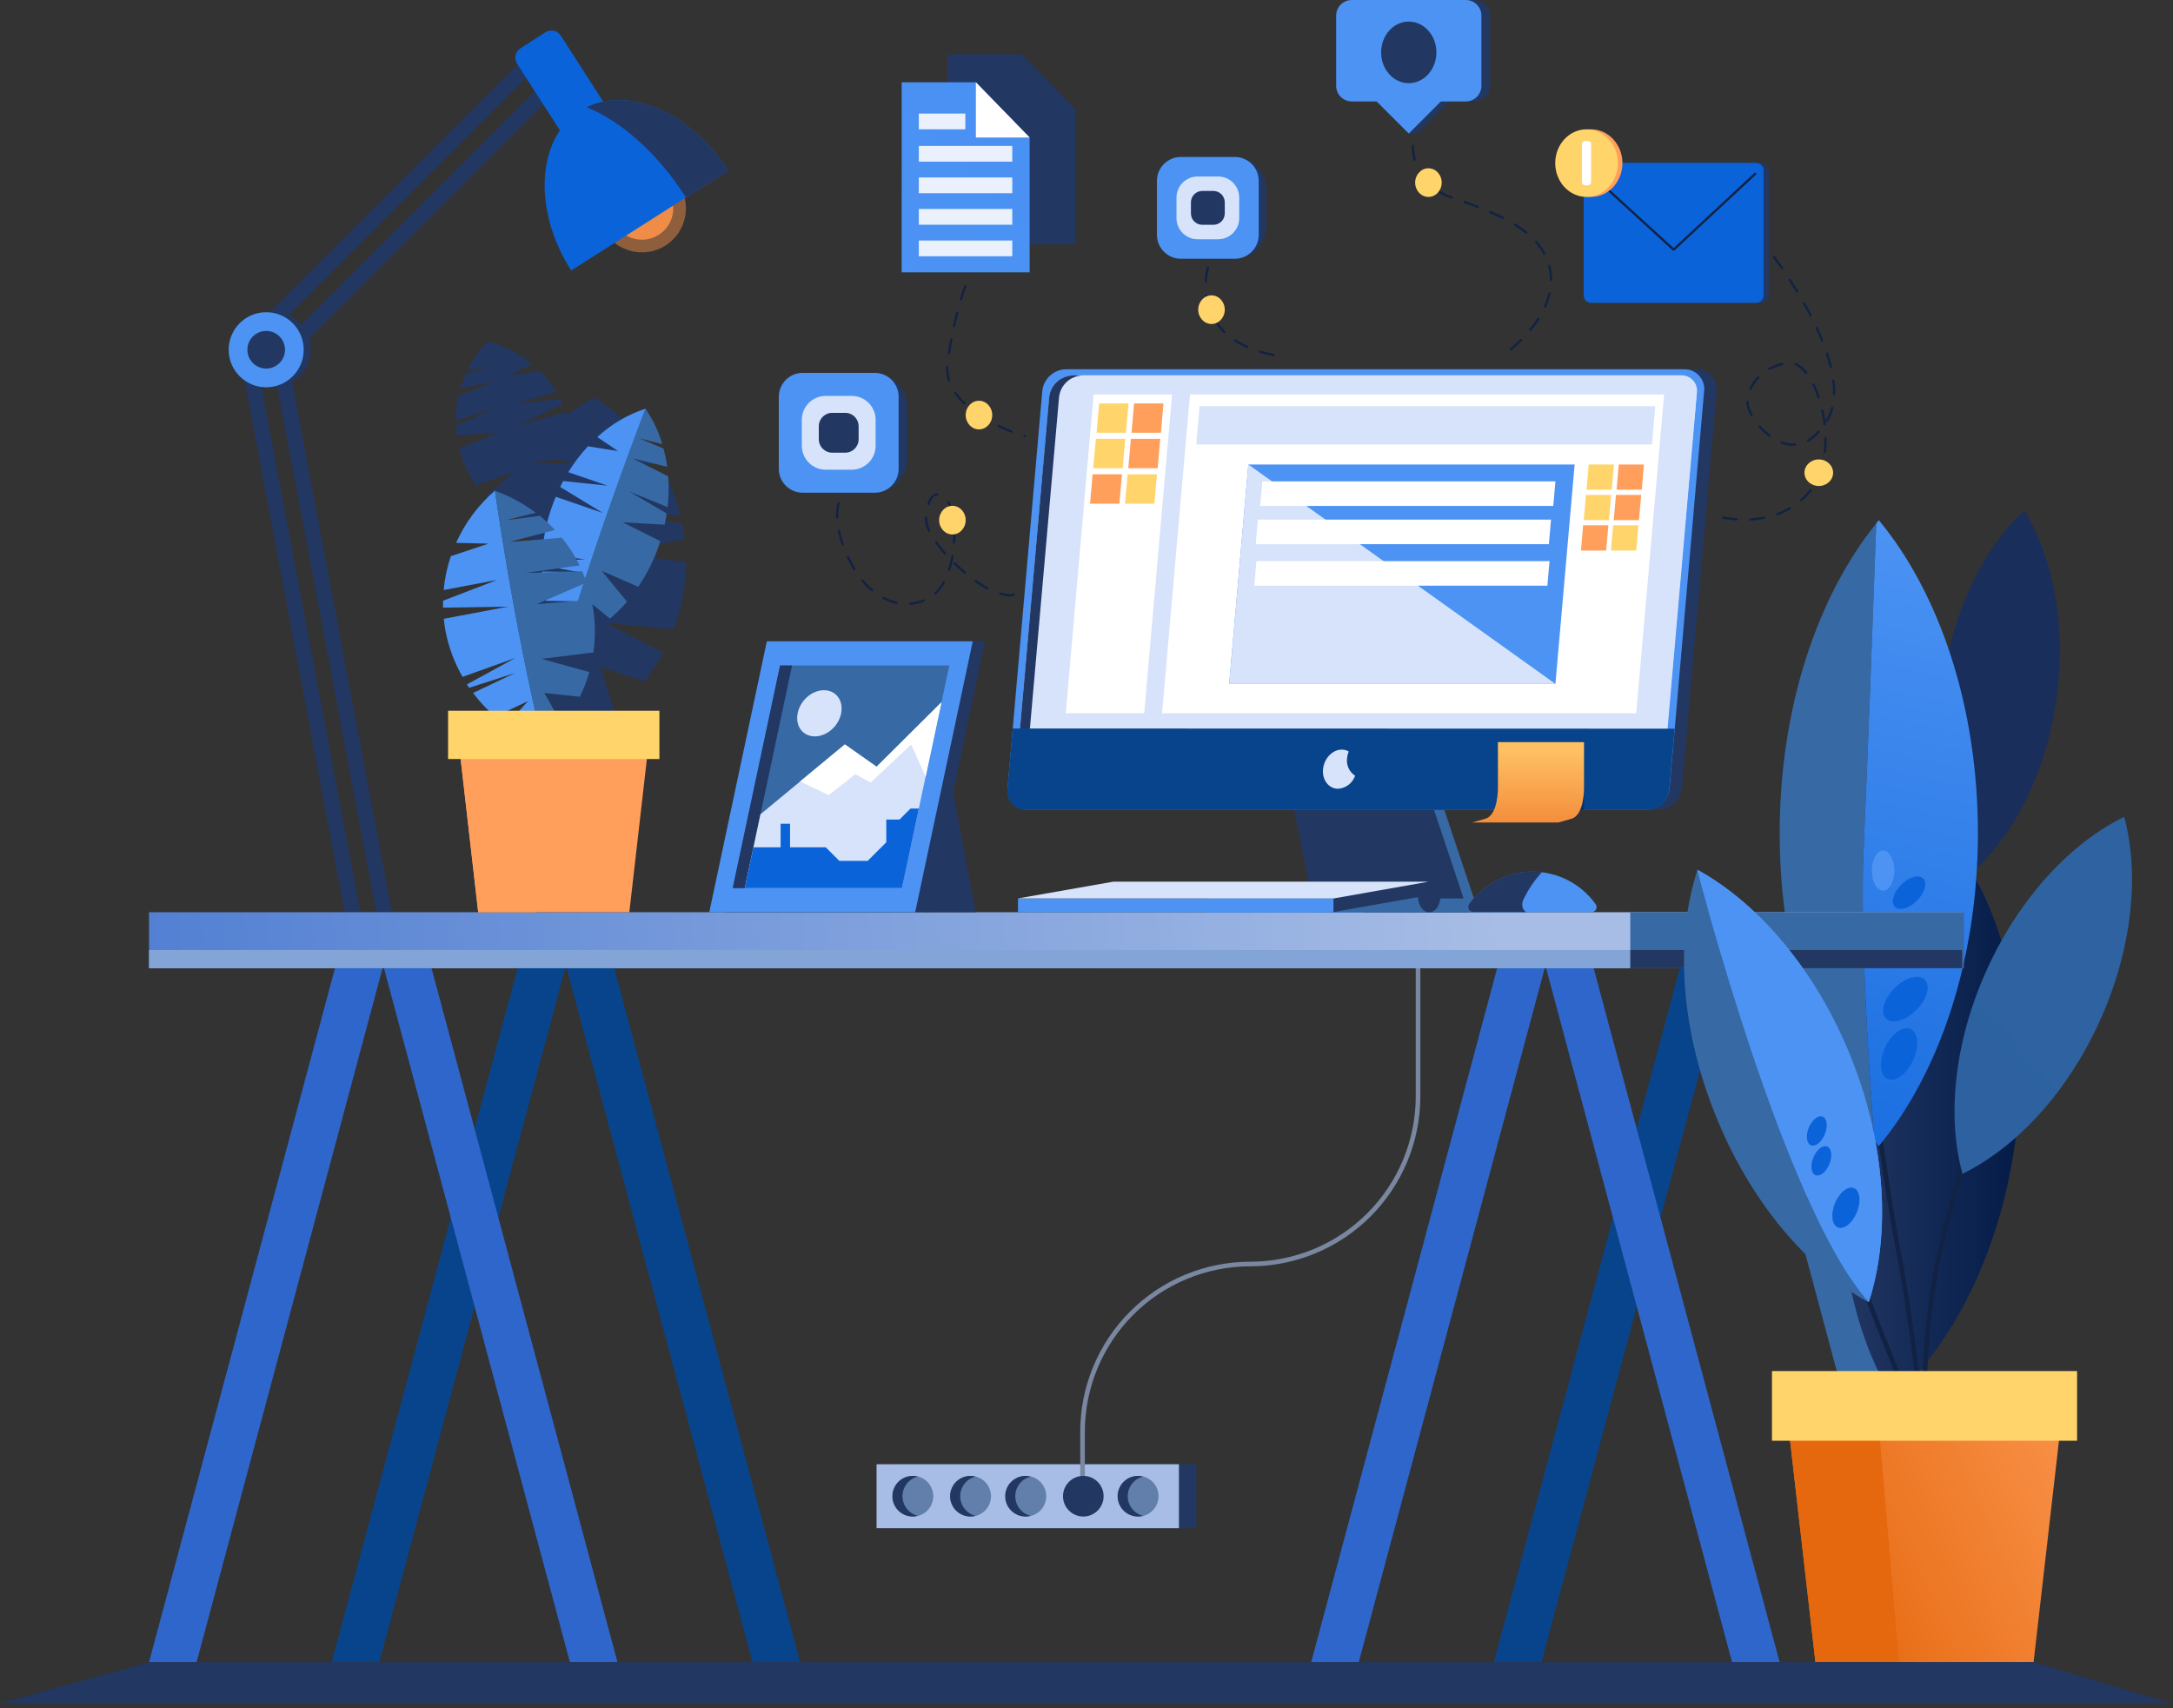 <svg xmlns="http://www.w3.org/2000/svg" width="472" height="371" fill="none" viewBox="0 0 472 371"><rect x="0" y="0" width="472" height="371" fill="#333333" stroke="none"/><path fill="url(#paint0_linear)" d="M415.913 361.042H426.245L385.856 210.305H375.515L415.913 361.042Z"/><path fill="url(#paint1_linear)" d="M400.982 243.286C397.715 266.81 401.93 288.74 411.2 303.777C424.269 291.877 434.364 271.923 437.664 248.432C440.964 224.941 436.717 202.978 427.446 187.941C414.402 199.842 404.307 219.763 400.982 243.286Z"/><path stroke="#124" stroke-linecap="round" stroke-linejoin="round" d="M430.705 239.529C426.909 250.201 423.769 261.096 421.304 272.152C416.926 291.403 418.037 314.297 418.037 314.297"/><path stroke="#124" stroke-linecap="round" stroke-linejoin="round" d="M406.593 233.256C406.593 233.256 409.223 255.309 412.466 272.364C415.709 289.418 417.906 311.872 417.906 311.872"/><path stroke="#124" stroke-linecap="round" stroke-linejoin="round" d="M401.326 270.33C401.326 270.33 406.594 284.714 410.441 294.017C414.288 303.32 417.906 312.925 417.906 312.925"/><path fill="url(#paint2_linear)" d="M422.014 148.238C419.85 164.075 422.758 178.826 429.031 188.913C437.787 180.876 444.549 167.448 446.706 151.611C448.862 135.774 445.963 121.023 439.69 110.935C430.934 118.972 424.179 132.4 422.014 148.238Z"/><path fill="url(#paint3_linear)" d="M404.788 184.74C405.605 166.313 406.847 133.062 407.549 113.68C394.766 129.509 386.566 153.751 386.566 180.974C386.566 207.879 394.579 231.876 407.116 247.713C405.711 229.115 404.037 201.508 404.788 184.74Z"/><path fill="url(#paint4_linear)" d="M429.627 180.966C429.627 153.351 421.198 128.782 408.097 112.977C407.909 113.198 407.737 113.443 407.549 113.671C406.847 133.054 405.614 166.313 404.789 184.731C404.037 201.508 405.72 229.107 407.108 247.697C407.435 248.114 407.754 248.514 408.088 248.955C421.19 233.15 429.627 208.573 429.627 180.966Z"/><path fill="url(#paint5_linear)" d="M334.815 361.042H324.482L364.88 210.305H375.213L334.815 361.042Z"/><path fill="url(#paint6_linear)" d="M431.555 210.631C424.416 226.371 422.881 242.559 426.262 254.958C437.811 249.331 448.969 237.504 456.099 221.756C463.23 206.009 464.749 189.787 461.4 177.429C449.843 183.057 438.693 194.884 431.555 210.631Z"/><path fill="url(#paint7_linear)" d="M441.723 360.993H394.325L387.293 299.563H448.764L441.723 360.993Z"/><path fill="url(#paint8_linear)" d="M387.293 299.563L394.325 360.993H412.466L407.214 299.563H387.293Z"/><path fill="#FFD46A" d="M451.165 297.807H384.892V312.941H451.165V297.807Z"/><path fill="#223762" d="M259.851 318.046H194.173V331.94H259.851V318.046Z"/><path fill="#A7BDE5" d="M256.077 318.046H190.4V331.94H256.077V318.046Z"/><path fill="#617FAA" d="M198.307 329.4C200.743 329.4 202.717 327.425 202.717 324.989C202.717 322.553 200.743 320.578 198.307 320.578C195.871 320.578 193.896 322.553 193.896 324.989C193.896 327.425 195.871 329.4 198.307 329.4Z"/><path fill="#223762" d="M196.028 324.989C196.028 324.007 196.358 323.054 196.963 322.281C197.569 321.509 198.415 320.961 199.369 320.725C198.716 320.552 198.032 320.532 197.369 320.665C196.707 320.798 196.084 321.082 195.549 321.494C195.014 321.906 194.58 322.435 194.282 323.041C193.984 323.647 193.829 324.314 193.829 324.989C193.829 325.664 193.984 326.331 194.282 326.937C194.58 327.543 195.014 328.072 195.549 328.484C196.084 328.896 196.707 329.18 197.369 329.313C198.032 329.446 198.716 329.426 199.369 329.253C198.415 329.017 197.569 328.469 196.963 327.697C196.358 326.924 196.028 325.971 196.028 324.989Z"/><path fill="#617FAA" d="M210.844 329.4C213.28 329.4 215.255 327.425 215.255 324.989C215.255 322.553 213.28 320.578 210.844 320.578C208.408 320.578 206.434 322.553 206.434 324.989C206.434 327.425 208.408 329.4 210.844 329.4Z"/><path fill="#223762" d="M208.565 324.989C208.566 324.007 208.895 323.054 209.5 322.281C210.106 321.509 210.953 320.961 211.906 320.725C211.253 320.552 210.569 320.532 209.907 320.665C209.244 320.798 208.622 321.082 208.086 321.494C207.551 321.906 207.117 322.435 206.819 323.041C206.521 323.647 206.366 324.314 206.366 324.989C206.366 325.664 206.521 326.331 206.819 326.937C207.117 327.543 207.551 328.072 208.086 328.484C208.622 328.896 209.244 329.18 209.907 329.313C210.569 329.446 211.253 329.426 211.906 329.253C210.953 329.017 210.106 328.469 209.5 327.697C208.895 326.924 208.566 325.971 208.565 324.989Z"/><path fill="#617FAA" d="M222.843 329.4C225.279 329.4 227.253 327.425 227.253 324.989C227.253 322.553 225.279 320.578 222.843 320.578C220.407 320.578 218.432 322.553 218.432 324.989C218.432 327.425 220.407 329.4 222.843 329.4Z"/><path fill="#223762" d="M220.531 324.989C220.532 324.007 220.861 323.054 221.467 322.281C222.072 321.509 222.919 320.961 223.872 320.725C223.219 320.552 222.535 320.532 221.873 320.665C221.211 320.798 220.588 321.082 220.053 321.494C219.517 321.906 219.084 322.435 218.785 323.041C218.487 323.647 218.332 324.314 218.332 324.989C218.332 325.664 218.487 326.331 218.785 326.937C219.084 327.543 219.517 328.072 220.053 328.484C220.588 328.896 221.211 329.18 221.873 329.313C222.535 329.446 223.219 329.426 223.872 329.253C222.919 329.017 222.072 328.469 221.467 327.697C220.861 326.924 220.532 325.971 220.531 324.989Z"/><path fill="#617FAA" d="M247.24 329.4C249.676 329.4 251.65 327.425 251.65 324.989C251.65 322.553 249.676 320.578 247.24 320.578C244.804 320.578 242.829 322.553 242.829 324.989C242.829 327.425 244.804 329.4 247.24 329.4Z"/><path fill="#223762" d="M244.953 324.989C244.953 324.007 245.283 323.054 245.888 322.281C246.493 321.509 247.34 320.961 248.293 320.725C247.64 320.552 246.956 320.532 246.294 320.665C245.632 320.798 245.009 321.082 244.474 321.494C243.939 321.906 243.505 322.435 243.207 323.041C242.909 323.647 242.753 324.314 242.753 324.989C242.753 325.664 242.909 326.331 243.207 326.937C243.505 327.543 243.939 328.072 244.474 328.484C245.009 328.896 245.632 329.18 246.294 329.313C246.956 329.446 247.64 329.426 248.293 329.253C247.34 329.017 246.493 328.469 245.888 327.697C245.283 326.924 244.953 325.971 244.953 324.989Z"/><path stroke="#7A87A1" stroke-linecap="round" stroke-linejoin="round" d="M308.016 194.827V238.116C308.016 242.901 307.074 247.639 305.243 252.06C303.412 256.481 300.728 260.497 297.344 263.881C293.961 267.264 289.944 269.948 285.523 271.779C281.103 273.61 276.365 274.553 271.58 274.553C266.795 274.553 262.057 275.495 257.636 277.326C253.215 279.157 249.199 281.841 245.815 285.225C242.432 288.608 239.748 292.625 237.917 297.046C236.086 301.466 235.143 306.204 235.143 310.989V326.222"/><path fill="#223762" d="M122.887 16.216L122.108 15.437C121.671 15 120.962 15 120.525 15.437L58.196 77.766C57.759 78.203 57.759 78.912 58.196 79.349L58.975 80.128C59.413 80.565 60.121 80.565 60.558 80.128L122.887 17.799C123.324 17.362 123.324 16.653 122.887 16.216Z"/><path fill="url(#paint9_linear)" d="M409.028 193.447C410.376 193.447 411.47 191.497 411.47 189.093C411.47 186.689 410.376 184.74 409.028 184.74C407.679 184.74 406.585 186.689 406.585 189.093C406.585 191.497 407.679 193.447 409.028 193.447Z"/><path fill="url(#paint10_linear)" d="M416.396 195.627C418.097 193.927 418.702 191.775 417.748 190.822C416.794 189.868 414.643 190.473 412.943 192.173C411.242 193.873 410.637 196.025 411.591 196.978C412.545 197.932 414.696 197.327 416.396 195.627Z"/><path fill="#EF8C48" d="M144.572 53.324C149.022 50.488 150.331 44.58 147.494 40.129C144.658 35.679 138.75 34.37 134.3 37.207C129.849 40.043 128.54 45.951 131.377 50.401C134.213 54.852 140.121 56.161 144.572 53.324Z" opacity=".48"/><path fill="url(#paint11_linear)" d="M416.243 219.386C418.575 217.054 419.405 214.104 418.097 212.796C416.79 211.488 413.839 212.318 411.508 214.65C409.176 216.982 408.346 219.932 409.654 221.24C410.961 222.548 413.912 221.718 416.243 219.386Z"/><path fill="url(#paint12_linear)" d="M415.531 230.343C416.923 227.354 416.692 224.298 415.016 223.517C413.339 222.736 410.851 224.527 409.459 227.516C408.067 230.505 408.298 233.562 409.975 234.342C411.651 235.123 414.139 233.333 415.531 230.343Z"/><path fill="#223762" d="M118.125 11.451L117.345 10.671C116.908 10.234 116.2 10.234 115.763 10.671L53.434 73C52.997 73.437 52.997 74.146 53.434 74.583L54.213 75.362C54.65 75.799 55.359 75.799 55.796 75.362L118.125 13.033C118.562 12.596 118.562 11.888 118.125 11.451Z"/><path fill="#223762" d="M60.493 73.319L59.41 73.523C58.802 73.637 58.403 74.222 58.517 74.829L82.317 201.268C82.431 201.876 83.016 202.275 83.623 202.161L84.707 201.957C85.314 201.843 85.714 201.258 85.6 200.65L61.8 74.212C61.686 73.604 61.101 73.204 60.493 73.319Z"/><path fill="url(#paint13_linear)" d="M137.684 48.814L143.098 45.334C144.223 44.611 144.549 43.112 143.825 41.987L121.812 7.744C121.088 6.618 119.59 6.292 118.464 7.016L113.051 10.496C111.926 11.219 111.6 12.718 112.323 13.843L134.337 48.087C135.06 49.212 136.559 49.538 137.684 48.814Z"/><path fill="#EF8C48" d="M143.092 51.003C146.261 48.984 147.193 44.778 145.173 41.609C143.154 38.44 138.948 37.508 135.779 39.528C132.61 41.547 131.679 45.753 133.698 48.922C135.718 52.091 139.924 53.023 143.092 51.003Z"/><path fill="url(#paint14_linear)" d="M125.948 24.111C135.357 18.116 149.773 23.907 158.153 37.049L124.069 58.767C115.697 45.625 116.538 30.107 125.948 24.111Z"/><path fill="#223762" d="M158.153 37.049L148.997 42.881C142.871 33.276 134.899 26.325 127.434 23.278C136.819 18.729 150.206 24.577 158.153 37.049Z"/><path fill="#223762" d="M52.786 74.758L53.862 74.555C54.15 74.499 54.45 74.558 54.695 74.72C54.94 74.883 55.111 75.135 55.172 75.422L78.976 201.886C79.031 202.179 78.968 202.483 78.799 202.73C78.63 202.977 78.371 203.146 78.077 203.202L77.001 203.404C76.71 203.459 76.408 203.396 76.163 203.229C75.918 203.061 75.749 202.803 75.695 202.512L51.889 76.04C51.834 75.749 51.897 75.447 52.065 75.202C52.232 74.957 52.49 74.789 52.782 74.734L52.786 74.758Z"/><path fill="#223762" d="M59.339 84.12C63.841 84.12 67.49 80.471 67.49 75.969C67.49 71.467 63.841 67.817 59.339 67.817C54.837 67.817 51.188 71.467 51.188 75.969C51.188 80.471 54.837 84.12 59.339 84.12Z"/><path fill="#4C93F4" d="M57.82 84.12C62.322 84.12 65.971 80.471 65.971 75.969C65.971 71.467 62.322 67.817 57.82 67.817C53.318 67.817 49.669 71.467 49.669 75.969C49.669 80.471 53.318 84.12 57.82 84.12Z"/><path fill="#223762" d="M57.82 80.053C60.075 80.053 61.904 78.224 61.904 75.969C61.904 73.713 60.075 71.885 57.82 71.885C55.564 71.885 53.736 73.713 53.736 75.969C53.736 78.224 55.564 80.053 57.82 80.053Z"/><path fill="url(#paint15_linear)" d="M426.245 198.143H32.369V210.297H426.245V198.143Z"/><path fill="#3769A5" d="M426.588 198.143H354.115V210.297H426.588V198.143Z"/><path fill="#83A4D6" d="M426.245 206.352H32.369V210.305H426.245V206.352Z"/><path fill="#223762" d="M426.245 206.352H354.115V210.305H426.245V206.352Z"/><path fill="url(#paint16_linear)" d="M42.701 361.042H32.369L72.759 210.305H83.091L42.701 361.042Z"/><path fill="url(#paint17_linear)" d="M82.381 361.042H72.048L112.438 210.305H122.77L82.381 361.042Z"/><path fill="url(#paint18_linear)" d="M163.47 361.042H173.803L133.413 210.305H123.081L163.47 361.042Z"/><path fill="url(#paint19_linear)" d="M123.791 361.042H134.123L93.734 210.305H83.401L123.791 361.042Z"/><path fill="url(#paint20_linear)" d="M295.135 361.042H284.803L325.193 210.305H335.525L295.135 361.042Z"/><path fill="url(#paint21_linear)" d="M376.226 361.042H386.558L346.168 210.305H335.836L376.226 361.042Z"/><path fill="#3769A5" d="M287.817 198.143H321.15L295.92 122.631H272.576L287.817 198.143Z"/><path fill="#223762" d="M285.571 198.143H318.912L293.682 122.631H270.338L285.571 198.143Z"/><path fill="#3769A5" d="M319.77 195.154H262.195V198.143H319.77V195.154Z"/><path fill="#4C93F4" d="M296.173 195.154H262.195V198.143H296.173V195.154Z"/><path fill="#223762" d="M360.2 175.902H225.881C225.275 175.913 224.674 175.794 224.118 175.554C223.562 175.315 223.064 174.959 222.656 174.512C222.248 174.065 221.94 173.535 221.752 172.96C221.565 172.384 221.502 171.775 221.568 171.173L229.115 84.937C229.247 83.656 229.843 82.468 230.791 81.596C231.739 80.725 232.973 80.231 234.261 80.208H368.564C369.17 80.197 369.77 80.316 370.326 80.555C370.882 80.795 371.381 81.151 371.789 81.598C372.197 82.045 372.505 82.575 372.693 83.15C372.88 83.726 372.943 84.335 372.877 84.937L365.33 171.173C365.199 172.451 364.605 173.637 363.66 174.508C362.715 175.379 361.485 175.875 360.2 175.902Z"/><path fill="#4C93F4" d="M357.472 175.902H223.161C222.555 175.913 221.955 175.794 221.399 175.554C220.843 175.315 220.344 174.959 219.936 174.512C219.528 174.065 219.22 173.535 219.032 172.96C218.845 172.384 218.782 171.775 218.848 171.173L226.395 84.937C226.527 83.656 227.123 82.468 228.071 81.596C229.019 80.725 230.254 80.231 231.541 80.208H365.844C366.45 80.197 367.051 80.316 367.607 80.555C368.163 80.795 368.661 81.151 369.069 81.598C369.477 82.045 369.785 82.575 369.973 83.15C370.16 83.726 370.223 84.335 370.157 84.937L362.651 171.189C362.515 172.473 361.912 173.662 360.958 174.53C360.003 175.399 358.763 175.887 357.472 175.902Z"/><path fill="#D6E3FA" d="M356.002 174.595H224.86C224.254 174.606 223.653 174.487 223.097 174.248C222.541 174.008 222.043 173.652 221.635 173.205C221.227 172.758 220.919 172.228 220.731 171.653C220.544 171.077 220.481 170.468 220.547 169.866L227.898 86.285C228.03 85.004 228.626 83.815 229.574 82.944C230.522 82.073 231.756 81.579 233.044 81.556H364.137C364.743 81.545 365.343 81.663 365.899 81.903C366.455 82.143 366.954 82.498 367.362 82.946C367.77 83.393 368.078 83.922 368.266 84.498C368.453 85.074 368.516 85.683 368.45 86.285L361.099 169.866C360.968 171.139 360.379 172.32 359.441 173.191C358.503 174.061 357.281 174.56 356.002 174.595Z"/><path fill="#D6E3FA" d="M357.056 174.595H226.004C225.527 174.604 225.053 174.511 224.615 174.322C224.177 174.133 223.784 173.854 223.462 173.501C223.141 173.149 222.898 172.732 222.75 172.278C222.603 171.825 222.553 171.345 222.606 170.871L230.096 85.239C230.2 84.225 230.674 83.285 231.427 82.598C232.18 81.911 233.16 81.525 234.179 81.515H365.199C365.676 81.506 366.15 81.599 366.588 81.788C367.026 81.976 367.419 82.256 367.74 82.609C368.062 82.961 368.305 83.378 368.452 83.832C368.6 84.285 368.649 84.765 368.597 85.239L361.107 170.83C361.013 171.846 360.548 172.791 359.801 173.486C359.053 174.18 358.076 174.575 357.056 174.595Z"/><path fill="#223762" d="M222.687 169.866L230.038 86.285C230.169 85.004 230.766 83.815 231.714 82.944C232.662 82.073 233.896 81.579 235.184 81.555H233.035C231.748 81.579 230.514 82.073 229.566 82.944C228.617 83.815 228.021 85.004 227.89 86.285L220.539 169.866C220.473 170.468 220.535 171.077 220.723 171.653C220.91 172.228 221.218 172.758 221.626 173.205C222.034 173.652 222.533 174.008 223.089 174.248C223.645 174.487 224.246 174.606 224.851 174.595H226.999C226.394 174.606 225.793 174.487 225.237 174.248C224.681 174.008 224.183 173.652 223.775 173.205C223.367 172.758 223.059 172.228 222.871 171.653C222.683 171.077 222.621 170.468 222.687 169.866Z"/><path fill="url(#paint22_linear)" d="M219.975 158.235L218.816 171.475C218.757 172.043 218.819 172.617 218.998 173.159C219.177 173.701 219.47 174.199 219.856 174.62C220.242 175.041 220.713 175.375 221.237 175.6C221.762 175.825 222.329 175.936 222.899 175.926H357.603C358.851 175.902 360.047 175.423 360.968 174.579C361.888 173.736 362.469 172.586 362.602 171.344L363.745 158.276L219.975 158.235Z"/><path fill="#D6E3FA" d="M292.603 164.639C292.651 164.15 292.769 163.672 292.955 163.217C292.499 162.958 291.984 162.82 291.46 162.817C289.426 162.817 287.613 164.72 287.376 167.073C287.139 169.425 288.65 171.328 290.643 171.328C291.471 171.275 292.265 170.977 292.924 170.473C293.582 169.968 294.076 169.28 294.343 168.494C293.715 168.085 293.217 167.504 292.909 166.821C292.601 166.138 292.495 165.38 292.603 164.639Z"/><path fill="url(#paint23_linear)" d="M105.92 74.139C109.446 75.047 112.728 76.72 115.534 79.04L110.829 81.539L117.29 80.633C118.661 81.995 119.868 83.514 120.884 85.158L112.275 87.608L121.758 86.71C121.929 87.044 122.093 87.396 122.256 87.747L112.618 92.394L122.975 89.462C123.212 90.099 123.432 90.744 123.62 91.406C124.356 93.999 124.665 96.694 124.535 99.386L115.387 100.472L124.421 100.791C124.421 101.011 124.372 101.24 124.347 101.461L116.49 102.686L124.175 102.547C123.86 104.312 123.353 106.037 122.664 107.693L116.694 107.815L121.684 109.767C120.606 111.815 119.245 113.701 117.641 115.37C112.953 94.902 105.92 74.139 105.92 74.139Z"/><path fill="url(#paint24_linear)" d="M113.614 107.831L108.632 110.976C107.471 110.085 106.391 109.093 105.406 108.011L111.482 102.547L103.364 105.43C101.819 103.186 100.654 100.702 99.917 98.079C99.86 97.867 99.811 97.654 99.761 97.442L108.134 94.044L99.198 94.542C99.108 93.881 99.051 93.211 99.018 92.549L107.545 88.604L98.977 91.463C98.967 89.642 99.159 87.826 99.549 86.048L107.529 82.781L99.99 84.422C100.311 83.326 100.706 82.254 101.175 81.213L106.549 79.358L101.534 80.445C102.662 78.139 104.141 76.023 105.92 74.172C105.92 74.172 112.953 94.934 117.608 115.387C116.123 115.005 114.676 114.485 113.287 113.835L113.614 107.831Z"/><path fill="url(#paint25_linear)" d="M129.101 86.342C123.643 89.285 118.902 93.396 115.215 98.381L124.045 100.546L112.994 101.73C111.31 104.524 109.962 107.507 108.975 110.617L124.224 111.066L108.167 113.516C108.02 114.145 107.897 114.782 107.783 115.427L125.662 119.078L107.309 118.539C107.178 119.683 107.08 120.835 107.048 122.011C106.911 126.577 107.523 131.136 108.861 135.504L124.445 133.495L109.637 137.758C109.767 138.118 109.898 138.477 110.045 138.828L123.547 137.595L110.788 140.544C112.049 143.313 113.607 145.936 115.436 148.368L125.368 146.106L117.943 151.399C120.573 154.315 123.597 156.85 126.928 158.929C126.128 123.367 129.101 86.342 129.101 86.342Z"/><path fill="url(#paint26_linear)" d="M130.432 144.864L139.939 147.984C141.481 146.04 142.848 143.963 144.023 141.777L131.689 135.316L146.342 136.697C147.96 132.383 148.855 127.832 148.989 123.228C148.989 122.852 148.989 122.485 148.989 122.117L133.731 119.993L148.711 117.094C148.58 115.967 148.393 114.856 148.172 113.753L132.433 110.788L147.796 111.94C147.051 108.944 145.974 106.04 144.586 103.282L130.048 101.281L143.181 100.758C142.204 99.087 141.112 97.485 139.914 95.964L130.252 95.147L139 94.853C136.168 91.527 132.837 88.661 129.125 86.358C129.125 86.358 126.152 123.383 126.985 158.937C129.293 157.696 131.481 156.241 133.519 154.592L130.432 144.864Z"/><path fill="url(#paint27_linear)" d="M140.282 88.751C136.359 90.019 132.76 92.129 129.737 94.934L134.238 97.981L127.704 96.936C126.098 98.667 124.668 100.552 123.432 102.563L131.943 105.487L122.321 104.483C122.092 104.899 121.888 105.299 121.676 105.773L130.954 111.425L120.712 107.905C120.385 108.722 120.067 109.539 119.781 110.355C118.679 113.55 118.001 116.875 117.763 120.247L127.018 121.488L117.69 121.986C117.69 122.264 117.69 122.542 117.69 122.803L125.596 124.232L117.723 124.151C117.803 126.292 118.09 128.42 118.58 130.505L124.698 130.595L119.307 133.046C120.102 135.495 121.247 137.817 122.705 139.939C130.252 114.537 140.282 88.751 140.282 88.751Z"/><path fill="url(#paint28_linear)" d="M127.826 130.554L132.49 134.393C133.824 133.256 135.066 132.016 136.206 130.685L130.685 123.987L138.64 127.467C140.546 124.642 142.071 121.577 143.173 118.352C143.263 118.09 143.337 117.821 143.418 117.535L135.25 113.451L144.366 113.966C144.545 113.149 144.692 112.332 144.815 111.515L136.59 106.721L145.011 110.159C145.265 107.936 145.312 105.694 145.15 103.462L137.39 99.558L144.938 101.403C144.749 100.064 144.476 98.739 144.121 97.434L138.852 95.196L143.859 96.478C143.056 93.728 141.821 91.123 140.2 88.76C140.2 88.76 130.17 114.545 122.623 139.923C124.233 139.417 125.79 138.755 127.271 137.946L127.826 130.554Z"/><path fill="url(#paint29_linear)" d="M107.529 106.549C103.91 109.67 101.021 113.549 99.067 117.911L106.091 118.082L97.924 120.81C97.118 123.191 96.594 125.658 96.364 128.161L107.954 125.972L96.233 130.481C96.233 130.979 96.233 131.485 96.233 131.984L110.339 131.771L96.396 134.409C96.486 135.292 96.609 136.182 96.772 137.072C97.446 140.569 98.694 143.931 100.464 147.021L111.899 142.937L101.428 148.654C101.591 148.899 101.746 149.152 101.91 149.397L111.899 146.171L102.751 150.516C104.161 152.398 105.771 154.121 107.553 155.654L114.676 152.297L109.93 157.508C112.409 159.275 115.122 160.685 117.992 161.698C111.433 134.998 107.529 106.549 107.529 106.549Z"/><path fill="url(#paint30_linear)" d="M118.254 150.525L125.948 151.341C126.794 149.618 127.486 147.822 128.014 145.975L117.617 143.108L128.888 141.72C129.395 138.192 129.315 134.604 128.651 131.102C128.594 130.816 128.521 130.546 128.463 130.285L116.596 131.216L127.418 126.536C127.132 125.719 126.805 124.902 126.462 124.085L114.104 124.445L125.899 122.811C124.84 120.673 123.547 118.66 122.044 116.808L110.731 117.706L120.533 115.101C119.516 114.003 118.424 112.977 117.265 112.03L109.833 113.01L116.367 111.376C113.678 109.337 110.688 107.728 107.505 106.606C107.505 106.606 111.409 135.055 117.935 161.755C119.461 160.434 120.861 158.974 122.117 157.394L118.254 150.525Z"/><path fill="url(#paint31_linear)" d="M136.697 198.143H103.87L98.994 155.597H141.573L136.697 198.143Z"/><path fill="url(#paint32_linear)" d="M98.994 155.597L103.87 198.143H116.432L112.79 155.597H98.994Z"/><path fill="#FFD46A" d="M143.231 154.38H97.328V164.867H143.231V154.38Z"/><path fill="#223762" d="M201.623 198.143H157.688L169.972 139.302H213.907L201.623 198.143Z"/><path fill="url(#paint33_linear)" d="M198.788 198.143H154.062L166.566 139.302H211.293L198.788 198.143Z"/><path fill="#3769A5" d="M195.921 192.899H159.158L169.441 144.546H206.196L195.921 192.899Z"/><path fill="#223762" d="M169.441 144.546L159.158 192.899H161.771L172.047 144.546H169.441Z"/><path fill="#223762" d="M206.899 171.328L211.905 198.143H201.206L206.899 171.328Z"/><path fill="#D6E3FA" d="M165.177 176.874L183.514 161.698L190.4 166.542L204.497 152.542L195.921 192.899H161.771L165.177 176.874Z"/><path fill="#D6E3FA" d="M182.706 154.935C182.167 157.704 179.618 159.95 176.988 159.95C174.358 159.95 172.717 157.704 173.256 154.935C173.795 152.166 176.343 149.92 178.973 149.92C181.603 149.92 183.245 152.166 182.706 154.935Z"/><path fill="#fff" d="M248.538 154.935H231.484L237.544 85.68H254.591L248.538 154.935Z"/><path fill="#fff" d="M355.406 154.935H252.41L258.47 85.68H361.466L355.406 154.935Z"/><path fill="#FFD46A" d="M244.569 94.003H238.182L238.745 87.624H245.124L244.569 94.003Z"/><path fill="#FF9F5B" d="M252.165 94.003H245.778L246.341 87.624H252.72L252.165 94.003Z"/><path fill="#FFD46A" d="M243.858 101.706H237.471L238.035 95.318H244.414L243.858 101.706Z"/><path fill="#FF9F5B" d="M251.454 101.706H245.075L245.631 95.318H252.01L251.454 101.706Z"/><path fill="#FF9F5B" d="M243.148 109.4H236.769L237.324 103.021H243.703L243.148 109.4Z"/><path fill="#FFD46A" d="M250.744 109.4H244.365L244.92 103.021H251.299L250.744 109.4Z"/><path fill="#FFD46A" d="M350.089 106.369H344.616L345.09 100.889H350.571L350.089 106.369Z"/><path fill="#FF9F5B" d="M356.615 106.369H351.134L351.616 100.889H357.089L356.615 106.369Z"/><path fill="#FFD46A" d="M349.484 112.977H344.003L344.485 107.497H349.958L349.484 112.977Z"/><path fill="#FF9F5B" d="M356.002 112.977H350.521L351.003 107.497H356.484L356.002 112.977Z"/><path fill="#FF9F5B" d="M348.872 119.585H343.399L343.873 114.104H349.354L348.872 119.585Z"/><path fill="#FFD46A" d="M355.398 119.585H349.917L350.399 114.104H355.872L355.398 119.585Z"/><path fill="#4C93F4" d="M337.853 148.548H266.989L271.155 100.889H342.027L337.853 148.548Z"/><path fill="#D6E3FA" d="M358.82 96.535H259.842L260.569 88.229H359.539L358.82 96.535Z"/><path fill="#D6E3FA" d="M271.155 100.889L337.853 148.548H266.989L271.155 100.889Z"/><path fill="#3769A5" d="M310.434 193.969H288.977V198.143H310.434V193.969Z"/><path fill="#4C93F4" d="M289.655 195.154H221.119V198.143H289.655V195.154Z"/><path fill="#223762" d="M310.328 194.451L289.655 198.086V195.145L310.328 191.511V194.451Z"/><path fill="#D6E3FA" d="M241.792 191.511H310.328L289.655 195.145H221.119L241.792 191.511Z"/><path fill="#223762" d="M310.434 198.143C311.769 198.143 312.851 196.658 312.851 194.827C312.851 192.995 311.769 191.511 310.434 191.511C309.099 191.511 308.016 192.995 308.016 194.827C308.016 196.658 309.099 198.143 310.434 198.143Z"/><path fill="#4C93F4" d="M345.678 198.143C345.881 198.144 346.081 198.09 346.255 197.986C346.429 197.882 346.572 197.732 346.667 197.553C346.762 197.373 346.806 197.171 346.795 196.969C346.783 196.766 346.716 196.571 346.601 196.403C345.037 194.216 342.974 192.434 340.584 191.204C338.193 189.975 335.543 189.333 332.855 189.333C330.166 189.333 327.517 189.975 325.126 191.204C322.735 192.434 320.672 194.216 319.108 196.403C318.993 196.571 318.926 196.766 318.915 196.969C318.903 197.171 318.947 197.373 319.043 197.553C319.138 197.732 319.28 197.882 319.454 197.986C319.629 198.09 319.828 198.144 320.031 198.143H345.678Z"/><path fill="#223762" d="M330.854 195.505C331.886 193.279 333.265 191.231 334.938 189.436C334.241 189.349 333.54 189.306 332.839 189.305C330.15 189.303 327.5 189.943 325.109 191.172C322.718 192.401 320.655 194.183 319.092 196.371C318.977 196.538 318.91 196.734 318.899 196.936C318.887 197.139 318.931 197.341 319.027 197.52C319.122 197.699 319.264 197.849 319.438 197.953C319.613 198.057 319.812 198.112 320.015 198.11H331.777C330.878 198.143 330.331 196.624 330.854 195.505Z"/><path fill="#223762" d="M235.307 329.4C237.743 329.4 239.717 327.425 239.717 324.989C239.717 322.553 237.743 320.578 235.307 320.578C232.871 320.578 230.896 322.553 230.896 324.989C230.896 327.425 232.871 329.4 235.307 329.4Z"/><path fill="#223762" d="M382.613 35.383H346.773C345.884 35.383 345.164 36.103 345.164 36.992V64.166C345.164 65.055 345.884 65.775 346.773 65.775H382.613C383.502 65.775 384.222 65.055 384.222 64.166V36.992C384.222 36.103 383.502 35.383 382.613 35.383Z"/><path fill="url(#paint34_linear)" d="M381.453 35.383H345.612C344.724 35.383 344.003 36.103 344.003 36.992V64.166C344.003 65.055 344.724 65.775 345.612 65.775H381.453C382.341 65.775 383.062 65.055 383.062 64.166V36.992C383.062 36.103 382.341 35.383 381.453 35.383Z"/><path stroke="#124" stroke-linecap="round" stroke-linejoin="round" stroke-width=".5" d="M345.515 37.76L363.533 54.226L381.232 37.76"/><path fill="#FF9F5B" d="M345.605 42.775C349.362 42.775 352.408 39.487 352.408 35.432C352.408 31.377 349.362 28.089 345.605 28.089C341.847 28.089 338.801 31.377 338.801 35.432C338.801 39.487 341.847 42.775 345.605 42.775Z"/><path fill="#FFD46A" d="M344.616 42.775C348.374 42.775 351.42 39.487 351.42 35.432C351.42 31.377 348.374 28.089 344.616 28.089C340.859 28.089 337.812 31.377 337.812 35.432C337.812 39.487 340.859 42.775 344.616 42.775Z"/><path fill="#fff" d="M344.935 30.605H344.29C343.92 30.605 343.62 30.905 343.62 31.274V39.581C343.62 39.951 343.92 40.251 344.29 40.251H344.935C345.305 40.251 345.605 39.951 345.605 39.581V31.274C345.605 30.905 345.305 30.605 344.935 30.605Z"/><path fill="url(#paint35_linear)" d="M221.96 11.794H205.853V53.074H233.64V23.785L221.96 11.794Z"/><path fill="url(#paint36_linear)" d="M223.651 59.151H195.856V17.871H211.971L223.651 29.87V59.151Z"/><path fill="#fff" d="M211.971 17.871V29.87H223.651L211.971 17.871Z"/><path fill="#EAF1FC" d="M209.684 24.667H199.581V28.089H209.684V24.667Z"/><path fill="#EAF1FC" d="M219.878 31.691H199.581V35.114H219.878V31.691Z"/><path fill="#EAF1FC" d="M219.878 38.544H199.581V41.966H219.878V38.544Z"/><path fill="#EAF1FC" d="M219.878 45.388H199.581V48.811H219.878V45.388Z"/><path fill="#EAF1FC" d="M219.878 52.241H199.581V55.664H219.878V52.241Z"/><path fill="url(#paint37_linear)" d="M320.26 0H295.487C294.588 0 293.726 0.357 293.09 0.993C292.454 1.628 292.097 2.491 292.097 3.39V18.647C292.099 19.545 292.457 20.406 293.092 21.042C293.728 21.677 294.588 22.035 295.487 22.037H300.894L305.999 29.012H307.869L314.845 22.037H320.252C321.151 22.037 322.014 21.68 322.651 21.044C323.288 20.409 323.647 19.547 323.649 18.647V3.398C323.65 2.952 323.564 2.51 323.394 2.098C323.224 1.686 322.974 1.311 322.66 0.996C322.345 0.68 321.971 0.43 321.559 0.259C321.147 0.088 320.706 -1.29429e-06 320.26 0Z"/><path fill="url(#paint38_linear)" d="M318.39 0H293.617C292.718 0 291.856 0.357 291.22 0.993C290.584 1.628 290.227 2.491 290.227 3.39V18.647C290.229 19.545 290.587 20.406 291.222 21.042C291.857 21.677 292.718 22.035 293.617 22.037H299.024L305.999 29.012L312.974 22.037H318.381C319.281 22.037 320.144 21.68 320.781 21.044C321.418 20.409 321.777 19.547 321.779 18.647V3.398C321.78 2.952 321.694 2.51 321.524 2.098C321.354 1.686 321.104 1.311 320.789 0.996C320.475 0.68 320.101 0.43 319.689 0.259C319.277 0.088 318.835 -1.29429e-06 318.39 0Z"/><path fill="url(#paint39_linear)" d="M305.999 18.067C309.315 18.067 312.002 15.072 312.002 11.378C312.002 7.683 309.315 4.688 305.999 4.688C302.683 4.688 299.996 7.683 299.996 11.378C299.996 15.072 302.683 18.067 305.999 18.067Z"/><path fill="url(#paint40_linear)" d="M268.003 34.092H259.957C256.073 34.092 252.925 37.241 252.925 41.125V49.17C252.925 53.054 256.073 56.203 259.957 56.203H268.003C271.887 56.203 275.035 53.054 275.035 49.17V41.125C275.035 37.241 271.887 34.092 268.003 34.092Z"/><path fill="url(#paint41_linear)" d="M268.214 34.092H256.494C253.625 34.092 251.299 36.418 251.299 39.287V51.008C251.299 53.877 253.625 56.203 256.494 56.203H268.214C271.083 56.203 273.409 53.877 273.409 51.008V39.287C273.409 36.418 271.083 34.092 268.214 34.092Z"/><path fill="#D6E3FA" d="M264.596 38.34H260.12C257.594 38.34 255.546 40.387 255.546 42.914V47.389C255.546 49.916 257.594 51.964 260.12 51.964H264.596C267.122 51.964 269.17 49.916 269.17 47.389V42.914C269.17 40.387 267.122 38.34 264.596 38.34Z"/><path fill="url(#paint42_linear)" d="M263.567 41.476H261.149C259.787 41.476 258.683 42.581 258.683 43.943V46.361C258.683 47.723 259.787 48.827 261.149 48.827H263.567C264.929 48.827 266.034 47.723 266.034 46.361V43.943C266.034 42.581 264.929 41.476 263.567 41.476Z"/><path fill="url(#paint43_linear)" d="M189.543 80.992H178.639C174.461 80.992 171.075 84.378 171.075 88.555V99.46C171.075 103.637 174.461 107.023 178.639 107.023H189.543C193.72 107.023 197.106 103.637 197.106 99.46V88.555C197.106 84.378 193.72 80.992 189.543 80.992Z"/><path fill="url(#paint44_linear)" d="M190 80.992H174.358C171.489 80.992 169.164 83.318 169.164 86.187V101.828C169.164 104.697 171.489 107.023 174.358 107.023H190C192.869 107.023 195.194 104.697 195.194 101.828V86.187C195.194 83.318 192.869 80.992 190 80.992Z"/><path fill="#D6E3FA" d="M185.001 85.991H179.357C176.488 85.991 174.162 88.317 174.162 91.186V96.829C174.162 99.698 176.488 102.024 179.357 102.024H185.001C187.87 102.024 190.196 99.698 190.196 96.829V91.186C190.196 88.317 187.87 85.991 185.001 85.991Z"/><path fill="url(#paint45_linear)" d="M183.596 89.674H180.762C179.156 89.674 177.854 90.976 177.854 92.582V95.416C177.854 97.022 179.156 98.324 180.762 98.324H183.596C185.202 98.324 186.504 97.022 186.504 95.416V92.582C186.504 90.976 185.202 89.674 183.596 89.674Z"/><path stroke="#124" stroke-dasharray="3 3" stroke-linecap="round" stroke-linejoin="round" stroke-width=".5" d="M385.333 55.835C385.333 55.835 403.874 80.077 396.768 91.463C389.662 102.849 380.759 92.28 379.746 88.506C378.733 84.733 382.376 79.522 388.461 78.819C394.546 78.117 400.5 97.695 393.06 106.762C385.619 115.828 372.754 112.095 372.754 112.095"/><path fill="#FFD46A" d="M395.061 105.561C396.779 105.561 398.173 104.27 398.173 102.678C398.173 101.085 396.779 99.794 395.061 99.794C393.342 99.794 391.949 101.085 391.949 102.678C391.949 104.27 393.342 105.561 395.061 105.561Z"/><path stroke="#124" stroke-dasharray="3 3" stroke-linecap="round" stroke-linejoin="round" stroke-width=".5" d="M262.358 58.188C261.795 60.307 261.711 62.525 262.113 64.681C262.514 66.837 263.39 68.877 264.678 70.652C269.089 76.581 278.351 77.341 278.351 77.341"/><path stroke="#124" stroke-dasharray="3 3" stroke-linecap="round" stroke-linejoin="round" stroke-width=".5" d="M209.684 62.19C209.684 62.19 207.299 67.964 205.829 78.705C204.358 89.446 222.564 94.747 222.564 94.747"/><path stroke="#124" stroke-dasharray="3 3" stroke-linecap="round" stroke-linejoin="round" stroke-width=".5" d="M182.142 109.4C182.142 109.4 180.46 114.129 185.017 122.632C189.575 131.134 197.482 133.25 202.799 129.166C208.116 125.082 208.214 111.687 205.731 108.803C203.248 105.92 201.647 107.586 201.165 112.299C200.683 117.012 210.24 125.94 215.108 128.088C219.976 130.236 220.49 128.904 220.49 128.904"/><path fill="#FFD46A" d="M263.15 70.374C264.743 70.374 266.034 68.981 266.034 67.262C266.034 65.543 264.743 64.15 263.15 64.15C261.558 64.15 260.267 65.543 260.267 67.262C260.267 68.981 261.558 70.374 263.15 70.374Z"/><path fill="#FFD46A" d="M212.641 93.268C214.233 93.268 215.524 91.875 215.524 90.156C215.524 88.438 214.233 87.044 212.641 87.044C211.049 87.044 209.758 88.438 209.758 90.156C209.758 91.875 211.049 93.268 212.641 93.268Z"/><path fill="#FFD46A" d="M206.874 116.089C208.467 116.089 209.758 114.696 209.758 112.977C209.758 111.259 208.467 109.865 206.874 109.865C205.282 109.865 203.991 111.259 203.991 112.977C203.991 114.696 205.282 116.089 206.874 116.089Z"/><path stroke="#124" stroke-dasharray="3 3" stroke-linecap="round" stroke-linejoin="round" stroke-width=".5" d="M306.938 31.691C306.938 31.691 306.318 39.728 315.286 42.881C324.254 46.034 336.106 49.987 336.865 59.862C337.625 69.737 326.247 77.341 326.247 77.341"/><path fill="#FFD46A" d="M310.27 42.775C311.863 42.775 313.154 41.382 313.154 39.663C313.154 37.944 311.863 36.551 310.27 36.551C308.678 36.551 307.387 37.944 307.387 39.663C307.387 41.382 308.678 42.775 310.27 42.775Z"/><path fill="#fff" d="M173.803 169.727L179.986 172.716L185.793 168.159L189.109 169.98L197.922 161.698L201.059 168.722L204.497 152.542L190.4 166.542L183.514 161.698L173.803 169.727Z"/><path fill="url(#paint46_linear)" d="M163.65 184.037H169.555V178.924H171.606V184.037H179.357L182.305 186.986H188.472L192.507 182.951V178.009H195.39L197.783 175.616H199.588L195.921 192.899H161.771L163.65 184.037Z"/><path fill="url(#paint47_linear)" d="M372.452 241.792C379.975 260.847 392.529 275.549 405.94 282.9C387.408 261.966 368.703 188.97 368.703 188.97C363.95 203.427 364.848 222.712 372.452 241.792Z"/><path fill="url(#paint48_linear)" d="M402.167 229.997C394.603 210.917 382.049 196.248 368.679 188.913C368.679 188.913 387.391 261.942 405.916 282.843C410.629 268.362 409.73 249.077 402.167 229.997Z"/><path fill="url(#paint49_linear)" d="M402.167 229.997C394.603 210.917 382.049 196.248 368.679 188.913C368.679 188.913 387.391 261.942 405.916 282.843C410.629 268.362 409.73 249.077 402.167 229.997Z"/><path fill="url(#paint50_linear)" d="M390.497 247.005C391.458 246.602 391.656 244.89 390.94 243.18C390.223 241.47 388.863 240.41 387.902 240.813C386.941 241.215 386.743 242.928 387.459 244.638C388.176 246.348 389.535 247.408 390.497 247.005Z"/><path fill="url(#paint51_linear)" d="M402.623 248.955C403.584 248.552 403.782 246.84 403.066 245.13C402.349 243.42 400.989 242.36 400.028 242.762C399.067 243.165 398.869 244.878 399.585 246.588C400.302 248.298 401.661 249.358 402.623 248.955Z"/><path fill="url(#paint52_linear)" d="M396.375 246.371C397.078 244.655 396.866 242.944 395.901 242.549C394.937 242.154 393.586 243.225 392.883 244.941C392.18 246.657 392.393 248.368 393.357 248.763C394.321 249.157 395.672 248.087 396.375 246.371Z"/><path fill="url(#paint53_linear)" d="M397.368 252.859C398.071 251.143 397.859 249.432 396.894 249.037C395.93 248.642 394.579 249.713 393.876 251.429C393.174 253.144 393.386 254.855 394.35 255.25C395.314 255.645 396.666 254.574 397.368 252.859Z"/><path fill="url(#paint54_linear)" d="M403.34 263.318C404.304 260.963 404.017 258.617 402.697 258.076C401.378 257.536 399.527 259.007 398.563 261.361C397.599 263.716 397.887 266.062 399.206 266.603C400.525 267.143 402.376 265.672 403.34 263.318Z"/><path fill="url(#paint55_linear)" d="M406.103 271.315C406.202 268.772 405.128 266.666 403.704 266.611C402.279 266.555 401.044 268.571 400.945 271.113C400.845 273.655 401.919 275.761 403.344 275.817C404.768 275.873 406.003 273.857 406.103 271.315Z"/><path fill="#fff" d="M337.388 109.898H273.72L274.185 104.556H337.853L337.388 109.898Z"/><path fill="#fff" d="M336.432 118.205H272.756L273.23 112.863H336.898L336.432 118.205Z"/><path fill="#fff" d="M336.105 127.214H272.437L272.903 121.872H336.579L336.105 127.214Z"/><path fill="url(#paint56_linear)" d="M471.577 370.01H0L32.369 361.042H441.723L471.577 370.01Z"/><path fill="url(#paint57_linear)" d="M344.069 162.776H325.365V175.927H344.069V162.776Z" opacity=".45"/><path fill="url(#paint58_linear)" d="M319.778 178.655L322.628 177.838C325.479 177.021 325.365 171.091 325.365 171.091V161.2H344.069V171.091C344.069 171.091 344.183 177.013 341.333 177.838L338.482 178.655H319.778Z"/><defs><linearGradient id="paint0_linear" x1="400.884" x2="400.884" y1="247.991" y2="206.343" gradientUnits="userSpaceOnUse"><stop stop-color="#3769A5"/><stop offset="1" stop-color="#08448B"/></linearGradient><linearGradient id="paint1_linear" x1="399.88" x2="438.775" y1="245.859" y2="245.859" gradientUnits="userSpaceOnUse"><stop stop-color="#223762"/><stop offset="1" stop-color="#041B48"/></linearGradient><linearGradient id="paint2_linear" x1="14867.7" x2="11181" y1="18663.5" y2="21201.7" gradientUnits="userSpaceOnUse"><stop stop-color="#223762"/><stop offset="1" stop-color="#041B48"/></linearGradient><linearGradient id="paint3_linear" x1="10317.2" x2="10856.3" y1="42985.7" y2="42985.7" gradientUnits="userSpaceOnUse"><stop stop-color="#3769A5"/><stop offset="1" stop-color="#08448B"/></linearGradient><linearGradient id="paint4_linear" x1="427.103" x2="388.812" y1="115.787" y2="289.631" gradientUnits="userSpaceOnUse"><stop stop-color="#4C93F4"/><stop offset="1" stop-color="#0B63DA"/></linearGradient><linearGradient id="paint5_linear" x1="22053.3" x2="22053.3" y1="60845.7" y2="53159.7" gradientUnits="userSpaceOnUse"><stop stop-color="#3769A5"/><stop offset="1" stop-color="#08448B"/></linearGradient><linearGradient id="paint6_linear" x1="22592.6" x2="17829.9" y1="24122.2" y2="28205" gradientUnits="userSpaceOnUse"><stop stop-color="#3769A5"/><stop offset="1" stop-color="#08448B"/></linearGradient><linearGradient id="paint7_linear" x1="471.985" x2="389.319" y1="304.635" y2="341.512" gradientUnits="userSpaceOnUse"><stop stop-color="#FF9F5B"/><stop offset="1" stop-color="#E5670E"/></linearGradient><linearGradient id="paint8_linear" x1="14748.6" x2="14336.5" y1="31198.9" y2="31198.9" gradientUnits="userSpaceOnUse"><stop stop-color="#FF9F5B"/><stop offset="1" stop-color="#E5670E"/></linearGradient><linearGradient id="paint9_linear" x1="2911.52" x2="2860.04" y1="2781.31" y2="2857.67" gradientUnits="userSpaceOnUse"><stop stop-color="#4C93F4"/><stop offset="1" stop-color="#0B63DA"/></linearGradient><linearGradient id="paint10_linear" x1="4500.58" x2="4449.48" y1="2509.9" y2="2543.12" gradientUnits="userSpaceOnUse"><stop stop-color="#4C93F4"/><stop offset="1" stop-color="#0B63DA"/></linearGradient><linearGradient id="paint11_linear" x1="6302.66" x2="6232.59" y1="3485.78" y2="3531.33" gradientUnits="userSpaceOnUse"><stop stop-color="#4C93F4"/><stop offset="1" stop-color="#0B63DA"/></linearGradient><linearGradient id="paint12_linear" x1="7046.83" x2="6996.6" y1="3251.97" y2="3318.76" gradientUnits="userSpaceOnUse"><stop stop-color="#4C93F4"/><stop offset="1" stop-color="#0B63DA"/></linearGradient><linearGradient id="paint13_linear" x1="2212.71" x2="1627.8" y1="7498.27" y2="7319.13" gradientUnits="userSpaceOnUse"><stop stop-color="#4C93F4"/><stop offset="1" stop-color="#0B63DA"/></linearGradient><linearGradient id="paint14_linear" x1="7299.22" x2="6501.85" y1="6181.82" y2="5105.3" gradientUnits="userSpaceOnUse"><stop stop-color="#4C93F4"/><stop offset="1" stop-color="#0B63DA"/></linearGradient><linearGradient id="paint15_linear" x1="326.811" x2="-92.999" y1="198.674" y2="222.581" gradientUnits="userSpaceOnUse"><stop stop-color="#A7BDE5"/><stop offset="1" stop-color="#2F66CB"/></linearGradient><linearGradient id="paint16_linear" x1="3617.41" x2="3617.41" y1="67463.1" y2="47888.4" gradientUnits="userSpaceOnUse"><stop stop-color="#A7BDE5"/><stop offset="1" stop-color="#2F66CB"/></linearGradient><linearGradient id="paint17_linear" x1="6121.17" x2="6121.17" y1="60845.7" y2="53159.7" gradientUnits="userSpaceOnUse"><stop stop-color="#3769A5"/><stop offset="1" stop-color="#08448B"/></linearGradient><linearGradient id="paint18_linear" x1="9341.32" x2="9341.32" y1="60845.7" y2="53159.7" gradientUnits="userSpaceOnUse"><stop stop-color="#3769A5"/><stop offset="1" stop-color="#08448B"/></linearGradient><linearGradient id="paint19_linear" x1="6837.56" x2="6837.56" y1="67463.1" y2="47888.4" gradientUnits="userSpaceOnUse"><stop stop-color="#A7BDE5"/><stop offset="1" stop-color="#2F66CB"/></linearGradient><linearGradient id="paint20_linear" x1="19546" x2="19546" y1="67463.1" y2="47888.4" gradientUnits="userSpaceOnUse"><stop stop-color="#A7BDE5"/><stop offset="1" stop-color="#2F66CB"/></linearGradient><linearGradient id="paint21_linear" x1="22766.2" x2="22766.2" y1="67463.1" y2="47888.4" gradientUnits="userSpaceOnUse"><stop stop-color="#A7BDE5"/><stop offset="1" stop-color="#2F66CB"/></linearGradient><linearGradient id="paint22_linear" x1="61359.2" x2="57971.4" y1="5190.05" y2="12876.9" gradientUnits="userSpaceOnUse"><stop stop-color="#3769A5"/><stop offset="1" stop-color="#08448B"/></linearGradient><linearGradient id="paint23_linear" x1="2762.62" x2="1558.89" y1="8475.39" y2="9777.63" gradientUnits="userSpaceOnUse"><stop stop-color="#223762"/><stop offset="1" stop-color="#041B48"/></linearGradient><linearGradient id="paint24_linear" x1="2718.71" x2="1515.42" y1="8439.54" y2="9740.94" gradientUnits="userSpaceOnUse"><stop stop-color="#223762"/><stop offset="1" stop-color="#041B48"/></linearGradient><linearGradient id="paint25_linear" x1="3757.05" x2="1734.53" y1="15570.7" y2="17042.1" gradientUnits="userSpaceOnUse"><stop stop-color="#223762"/><stop offset="1" stop-color="#041B48"/></linearGradient><linearGradient id="paint26_linear" x1="4023.48" x2="1998.9" y1="15889" y2="17367.4" gradientUnits="userSpaceOnUse"><stop stop-color="#223762"/><stop offset="1" stop-color="#041B48"/></linearGradient><linearGradient id="paint27_linear" x1="3786.43" x2="1733.82" y1="11576.3" y2="13320.6" gradientUnits="userSpaceOnUse"><stop stop-color="#4C93F4"/><stop offset="1" stop-color="#0B63DA"/></linearGradient><linearGradient id="paint28_linear" x1="4400.03" x2="1935.72" y1="10989.1" y2="12088.1" gradientUnits="userSpaceOnUse"><stop stop-color="#3769A5"/><stop offset="1" stop-color="#08448B"/></linearGradient><linearGradient id="paint29_linear" x1="3526.98" x2="1368.24" y1="12348" y2="13987.9" gradientUnits="userSpaceOnUse"><stop stop-color="#4C93F4"/><stop offset="1" stop-color="#0B63DA"/></linearGradient><linearGradient id="paint30_linear" x1="4195.46" x2="1746.01" y1="11812" y2="12784.7" gradientUnits="userSpaceOnUse"><stop stop-color="#3769A5"/><stop offset="1" stop-color="#08448B"/></linearGradient><linearGradient id="paint31_linear" x1="7305.88" x2="5680.5" y1="12599.5" y2="14078.4" gradientUnits="userSpaceOnUse"><stop stop-color="#FF9F5B"/><stop offset="1" stop-color="#E5670E"/></linearGradient><linearGradient id="paint32_linear" x1="2952.77" x2="1884.37" y1="12336.6" y2="12734.7" gradientUnits="userSpaceOnUse"><stop stop-color="#FF9F5B"/><stop offset="1" stop-color="#E5670E"/></linearGradient><linearGradient id="paint33_linear" x1="15050.9" x2="11572.2" y1="15415" y2="19626.8" gradientUnits="userSpaceOnUse"><stop stop-color="#4C93F4"/><stop offset="1" stop-color="#0B63DA"/></linearGradient><linearGradient id="paint34_linear" x1="18827.6" x2="17251.6" y1="4101.59" y2="6028.15" gradientUnits="userSpaceOnUse"><stop stop-color="#4C93F4"/><stop offset="1" stop-color="#0B63DA"/></linearGradient><linearGradient id="paint35_linear" x1="7208.98" x2="8154.29" y1="5722.9" y2="5722.9" gradientUnits="userSpaceOnUse"><stop stop-color="#223762"/><stop offset="1" stop-color="#041B48"/></linearGradient><linearGradient id="paint36_linear" x1="7038.72" x2="7837.82" y1="6707.31" y2="5883.09" gradientUnits="userSpaceOnUse"><stop stop-color="#4C93F4"/><stop offset="1" stop-color="#0B63DA"/></linearGradient><linearGradient id="paint37_linear" x1="11575.8" x2="12795" y1="3377.29" y2="3377.29" gradientUnits="userSpaceOnUse"><stop stop-color="#223762"/><stop offset="1" stop-color="#041B48"/></linearGradient><linearGradient id="paint38_linear" x1="11501.4" x2="12720.6" y1="3377.29" y2="3377.29" gradientUnits="userSpaceOnUse"><stop stop-color="#4C93F4"/><stop offset="1" stop-color="#0B63DA"/></linearGradient><linearGradient id="paint39_linear" x1="4709.92" x2="4886.54" y1="1510.75" y2="1510.75" gradientUnits="userSpaceOnUse"><stop stop-color="#223762"/><stop offset="1" stop-color="#041B48"/></linearGradient><linearGradient id="paint40_linear" x1="7099.59" x2="7698.34" y1="3437.3" y2="3437.3" gradientUnits="userSpaceOnUse"><stop stop-color="#223762"/><stop offset="1" stop-color="#041B48"/></linearGradient><linearGradient id="paint41_linear" x1="7053.96" x2="7652.7" y1="3437.3" y2="3437.3" gradientUnits="userSpaceOnUse"><stop stop-color="#4C93F4"/><stop offset="1" stop-color="#0B63DA"/></linearGradient><linearGradient id="paint42_linear" x1="2586.83" x2="2652.99" y1="1172.95" y2="1172.95" gradientUnits="userSpaceOnUse"><stop stop-color="#223762"/><stop offset="1" stop-color="#041B48"/></linearGradient><linearGradient id="paint43_linear" x1="5623.23" x2="6452.83" y1="5644.56" y2="5644.56" gradientUnits="userSpaceOnUse"><stop stop-color="#223762"/><stop offset="1" stop-color="#041B48"/></linearGradient><linearGradient id="paint44_linear" x1="5560.4" x2="6390.01" y1="5644.56" y2="5644.56" gradientUnits="userSpaceOnUse"><stop stop-color="#4C93F4"/><stop offset="1" stop-color="#0B63DA"/></linearGradient><linearGradient id="paint45_linear" x1="2061.33" x2="2152.93" y1="1938.38" y2="1938.38" gradientUnits="userSpaceOnUse"><stop stop-color="#223762"/><stop offset="1" stop-color="#041B48"/></linearGradient><linearGradient id="paint46_linear" x1="9096.03" x2="8172.98" y1="5754.42" y2="6312.67" gradientUnits="userSpaceOnUse"><stop stop-color="#4C93F4"/><stop offset="1" stop-color="#0B63DA"/></linearGradient><linearGradient id="paint47_linear" x1="18476.6" x2="23212.4" y1="30622.2" y2="38368.9" gradientUnits="userSpaceOnUse"><stop stop-color="#3769A5"/><stop offset="1" stop-color="#08448B"/></linearGradient><linearGradient id="paint48_linear" x1="18964.2" x2="23701.4" y1="30317.8" y2="38060.4" gradientUnits="userSpaceOnUse"><stop stop-color="#4C93F4"/><stop offset="1" stop-color="#0B63DA"/></linearGradient><linearGradient id="paint49_linear" x1="18808.1" x2="25598.3" y1="28916.4" y2="40016.3" gradientUnits="userSpaceOnUse"><stop stop-color="#4C93F4"/><stop offset="1" stop-color="#0B63DA"/></linearGradient><linearGradient id="paint50_linear" x1="3144.78" x2="3134.1" y1="3593.03" y2="3646.79" gradientUnits="userSpaceOnUse"><stop stop-color="#4C93F4"/><stop offset="1" stop-color="#0B63DA"/></linearGradient><linearGradient id="paint51_linear" x1="3221.77" x2="3211.16" y1="3620.69" y2="3674.48" gradientUnits="userSpaceOnUse"><stop stop-color="#4C93F4"/><stop offset="1" stop-color="#0B63DA"/></linearGradient><linearGradient id="paint52_linear" x1="3899.9" x2="3879.43" y1="2146.16" y2="2176.18" gradientUnits="userSpaceOnUse"><stop stop-color="#4C93F4"/><stop offset="1" stop-color="#0B63DA"/></linearGradient><linearGradient id="paint53_linear" x1="3914.15" x2="3893.68" y1="2187.15" y2="2217.17" gradientUnits="userSpaceOnUse"><stop stop-color="#4C93F4"/><stop offset="1" stop-color="#0B63DA"/></linearGradient><linearGradient id="paint54_linear" x1="5416.46" x2="5388.48" y1="2888.02" y2="2929.12" gradientUnits="userSpaceOnUse"><stop stop-color="#4C93F4"/><stop offset="1" stop-color="#0B63DA"/></linearGradient><linearGradient id="paint55_linear" x1="5381.32" x2="5369.15" y1="2331.94" y2="2380.11" gradientUnits="userSpaceOnUse"><stop stop-color="#4C93F4"/><stop offset="1" stop-color="#0B63DA"/></linearGradient><linearGradient id="paint56_linear" x1="0" x2="272270" y1="5259.16" y2="5259.16" gradientUnits="userSpaceOnUse"><stop stop-color="#223762"/><stop offset="1" stop-color="#041B48"/></linearGradient><linearGradient id="paint57_linear" x1="7947.92" x2="8002.93" y1="4292.85" y2="4014.03" gradientUnits="userSpaceOnUse"><stop stop-color="#223762"/><stop offset="1" stop-color="#041B48"/></linearGradient><linearGradient id="paint58_linear" x1="331.923" x2="331.923" y1="162.981" y2="200.389" gradientUnits="userSpaceOnUse"><stop stop-color="#FFC063"/><stop offset=".95" stop-color="#E44D0B"/></linearGradient></defs></svg>